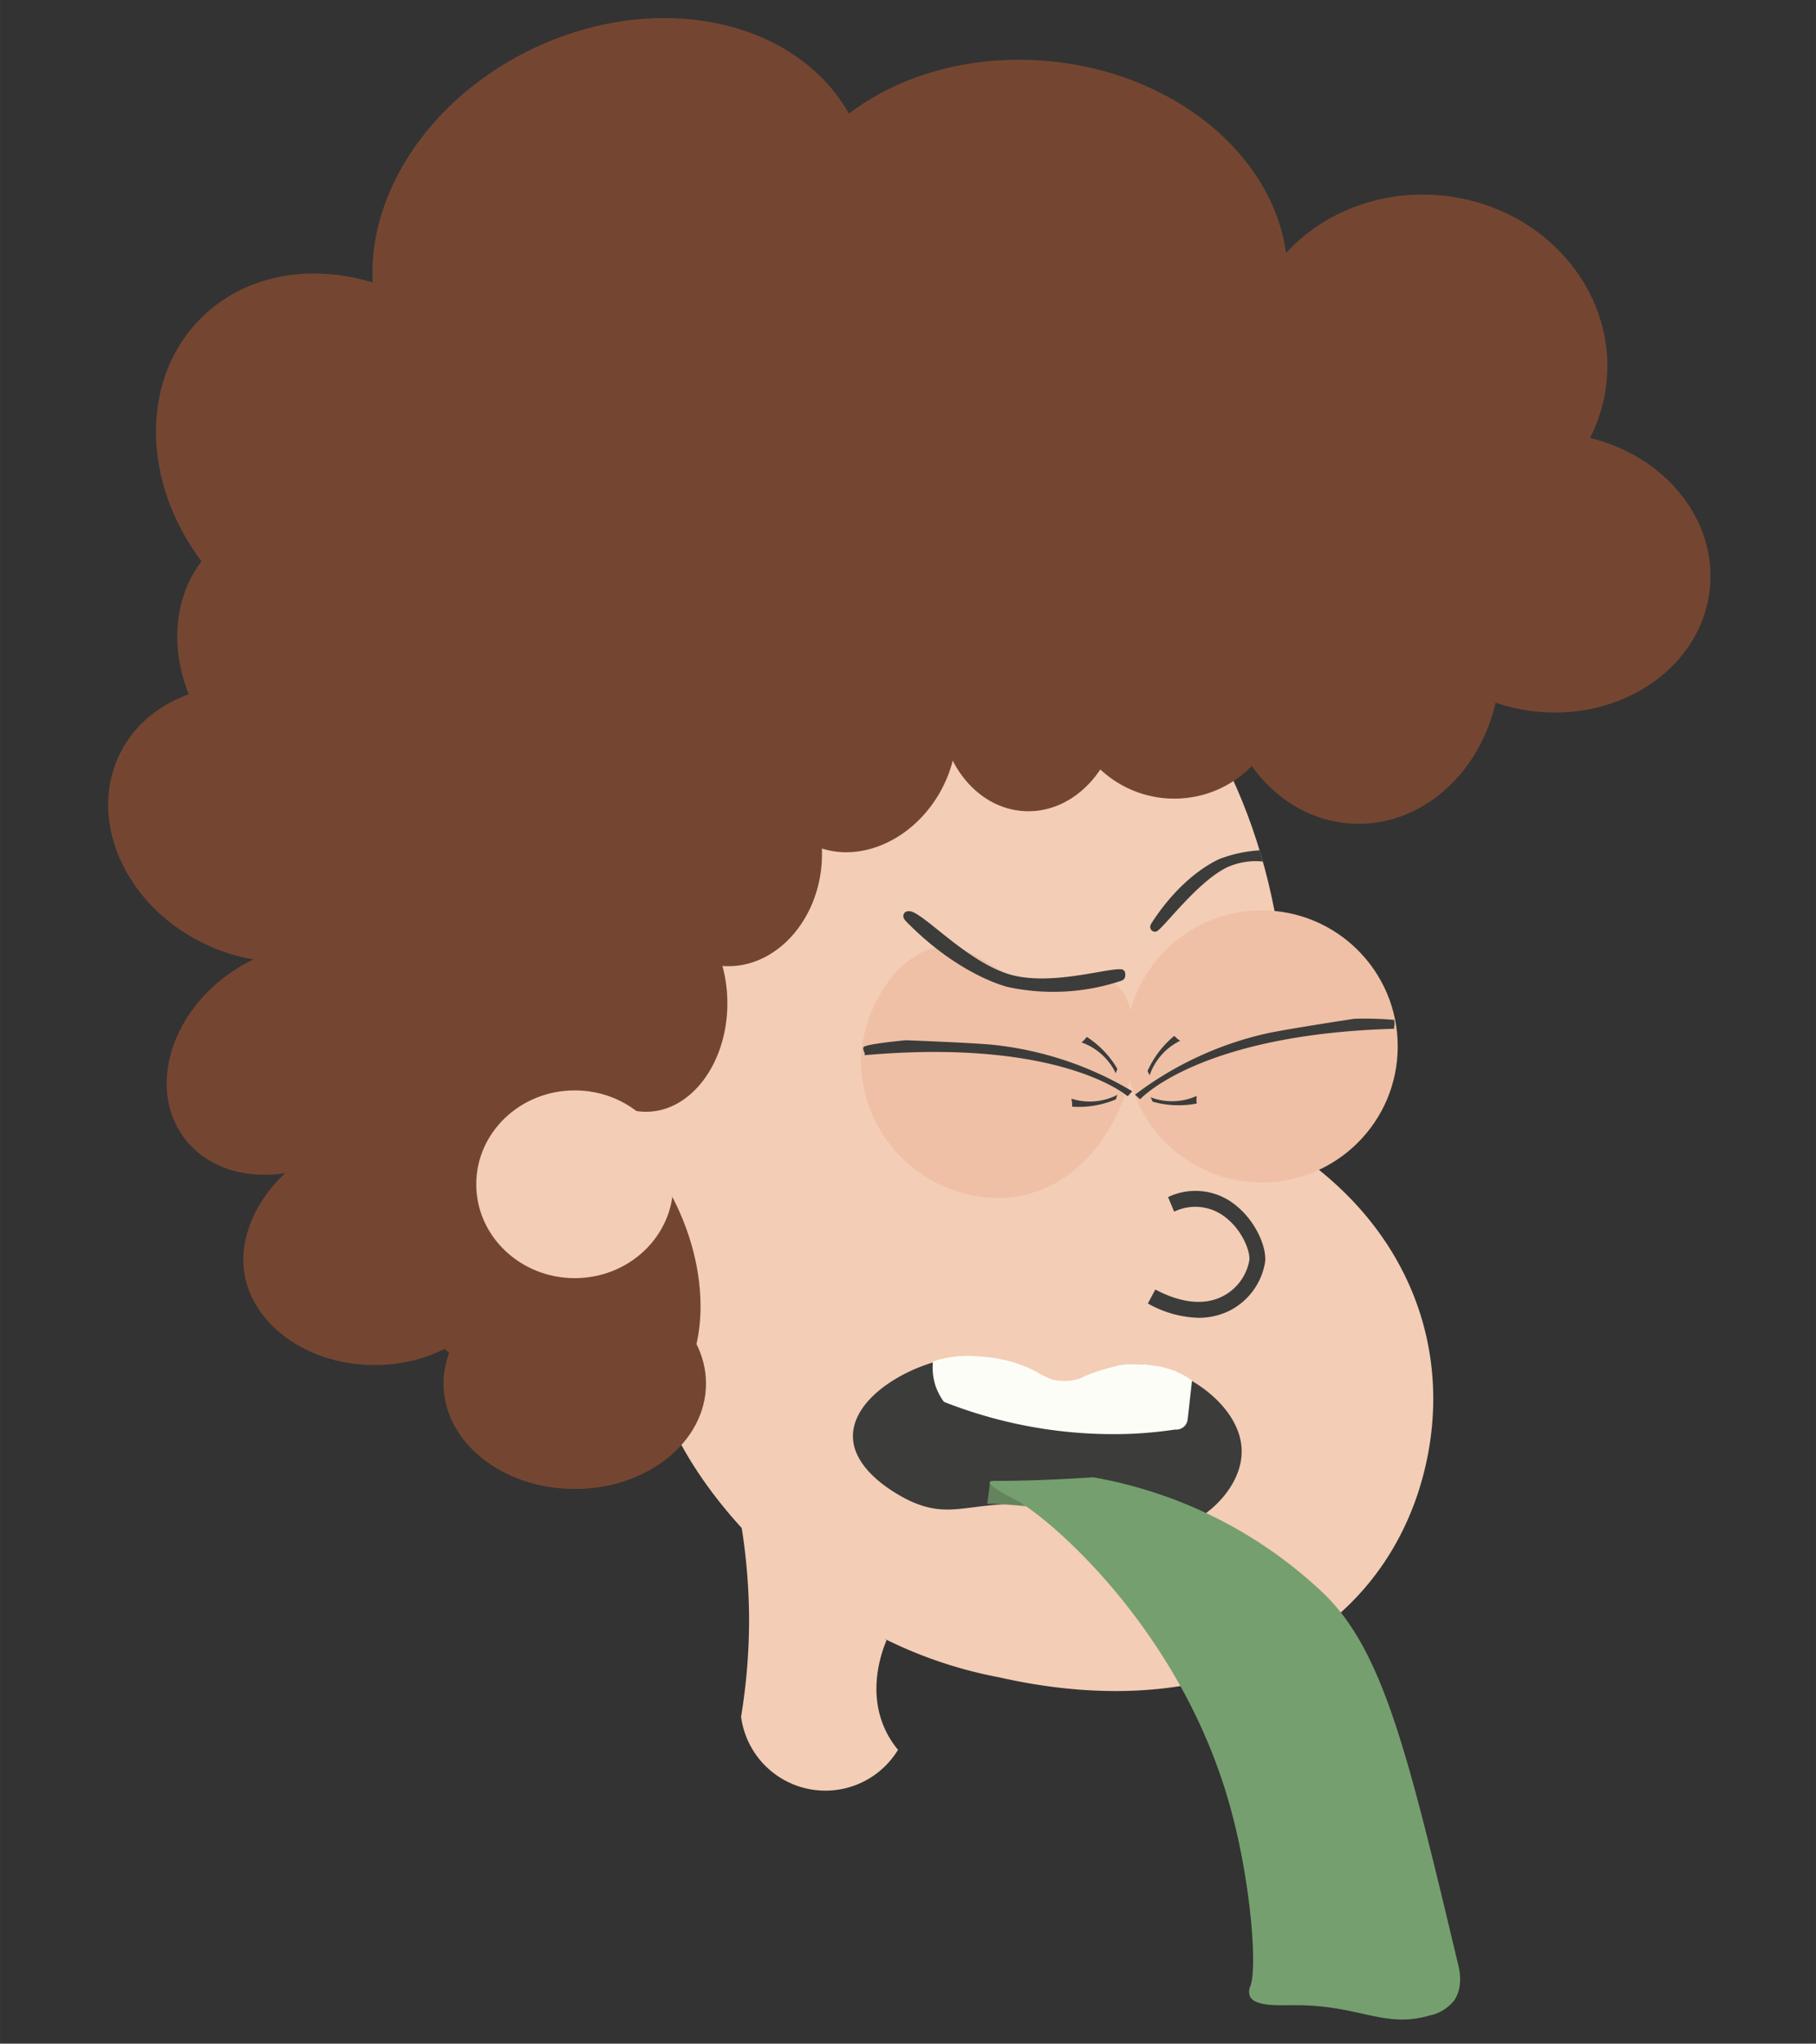 <svg xmlns="http://www.w3.org/2000/svg" width="80mm" height="90mm" viewBox="0 0 226.77 255.12">
  <rect x="0" y="0" width="226.77" height="255.12" fill="#333333" stroke="none"/>
  <defs>
    <style>
      .cls-1 {
        fill: #f3cdb5;
      }

      .cls-2 {
        fill: #efc0a5;
      }

      .cls-3 {
        fill: #744631;
      }

      .cls-4 {
        fill: #3c3c3b;
      }

      .cls-5 {
        fill: #fdfdf8;
      }

      .cls-6 {
        fill: #65845e;
      }

      .cls-7 {
        fill: #759f6f;
      }
    </style>
  </defs>
  <g id="Inde_i_bussen" data-name="Inde i bussen">
    <g>
      <path class="cls-1" d="M141.48,135.39c-23.38-5.29-55.87,4.74-60.18,25.27-3.65,17.4,14.21,36.35,29.46,44.07a54.68,54.68,0,0,0,14,4.66c28.61,6.48,48.65-6.08,53.28-26.52S170.09,141.87,141.48,135.39Zm-21.92,27.46c-6.45,0-6.44-10,0-10S126,162.85,119.56,162.85Z"/>
      <ellipse class="cls-1" cx="119" cy="129.06" rx="41.61" ry="58.51"/>
      <path class="cls-2" d="M141.5,132.55c-.79,6.39-6.22,17-17,17a17.3,17.3,0,0,1-17-17c.09-6.43,4.51-13.55,9.61-14.25,5.75-.79,9.92,6.91,17,5.19,2.08-.51,3.2-1.54,4.65-.91C141.5,123.76,141.91,129.27,141.5,132.55Z"/>
      <g>
        <ellipse class="cls-3" cx="71.77" cy="172.72" rx="16.39" ry="13.16"/>
        <ellipse class="cls-3" cx="67.67" cy="159.56" rx="16.39" ry="13.16"/>
        <path class="cls-3" d="M63.17,157.25c0,7.27-7.34,13.16-16.4,13.16s-16.39-5.89-16.39-13.16,7.34-15.32,16.39-15.32S63.17,150,63.17,157.25Z"/>
        <ellipse class="cls-3" cx="73.08" cy="157.25" rx="13.16" ry="20.4" transform="translate(-53.39 38.62) rotate(-21.91)"/>
        <ellipse class="cls-3" cx="36.19" cy="132.31" rx="16.39" ry="13.16" transform="translate(-70.31 45.86) rotate(-35.63)"/>
        <ellipse class="cls-3" cx="32.53" cy="102.85" rx="16.53" ry="19.62" transform="translate(-73.85 84.95) rotate(-62.9)"/>
        <ellipse class="cls-3" cx="40.27" cy="82.53" rx="16.53" ry="19.62" transform="translate(-46.56 52.65) rotate(-45)"/>
        <ellipse class="cls-3" cx="77.63" cy="29.41" rx="32.22" ry="25.83" transform="translate(-5.08 36.48) rotate(-25.64)"/>
        <ellipse class="cls-3" cx="128.63" cy="33.36" rx="25.83" ry="32.22" transform="translate(83.23 158.25) rotate(-84.57)"/>
        <ellipse class="cls-3" cx="140.02" cy="57.89" rx="25.83" ry="32.22" transform="translate(69.14 191.8) rotate(-84.57)"/>
        <ellipse class="cls-3" cx="96.46" cy="65.73" rx="25.83" ry="32.22" transform="matrix(0.09, -1, 1, 0.09, 21.89, 155.53)"/>
        <ellipse class="cls-3" cx="70.53" cy="81.21" rx="25.83" ry="32.22" transform="translate(-17 143.73) rotate(-84.57)"/>
        <ellipse class="cls-3" cx="59.47" cy="104.08" rx="25.83" ry="32.22" transform="translate(-49.77 153.42) rotate(-84.57)"/>
        <ellipse class="cls-3" cx="58.69" cy="131" rx="23.52" ry="19.88" transform="translate(-75.05 183.15) rotate(-87.17)"/>
        <ellipse class="cls-3" cx="178" cy="45.41" rx="21.1" ry="22.75" transform="translate(115.93 218.31) rotate(-84.57)"/>
        <ellipse class="cls-3" cx="193.67" cy="71.49" rx="17.44" ry="19.96" transform="translate(104.16 257.52) rotate(-84.57)"/>
        <ellipse class="cls-3" cx="169.9" cy="82.89" rx="19.96" ry="17.44" transform="translate(78.71 248.49) rotate(-87.17)"/>
        <circle class="cls-3" cx="146.64" cy="86.16" r="13.54"/>
        <ellipse class="cls-3" cx="128.63" cy="87.74" rx="13.54" ry="11.28" transform="translate(34.64 211.88) rotate(-87.17)"/>
        <ellipse class="cls-3" cx="107.55" cy="93.38" rx="13.54" ry="11.28" transform="translate(-27.1 139.83) rotate(-60)"/>
        <ellipse class="cls-3" cx="91.35" cy="107.11" rx="13.54" ry="11.28" transform="translate(-23.93 187.9) rotate(-84.57)"/>
        <ellipse class="cls-3" cx="80.68" cy="125.25" rx="10.15" ry="13.54"/>
        <ellipse class="cls-3" cx="43.22" cy="57.89" rx="21.66" ry="25.67" transform="translate(-28.27 47.52) rotate(-45)"/>
      </g>
      <ellipse class="cls-1" cx="71.77" cy="147.84" rx="12.3" ry="11.72"/>
      <circle class="cls-2" cx="157.56" cy="130.63" r="16.98"/>
      <path class="cls-4" d="M149.66,164.51a13.53,13.53,0,0,1-6.32-1.79l.93-1.74c3.23,1.71,6.14,2,8.4.85a6.3,6.3,0,0,0,3.34-4.5c.13-1-.78-3.67-3-5.38a6.06,6.06,0,0,0-6.39-.69l-.76-1.82a7.94,7.94,0,0,1,8.36.95c2.57,2,4,5.32,3.75,7.21a8.31,8.31,0,0,1-4.39,6A8.65,8.65,0,0,1,149.66,164.51Z"/>
      <path class="cls-1" d="M92.41,189.48a75.59,75.59,0,0,1,1.13,12.77,74.89,74.89,0,0,1-1,12.06,10.62,10.62,0,0,0,19.6,4.13,11.57,11.57,0,0,1-1.68-2.69c-2.13-4.78-.35-9.57.25-11Z"/>
      <path class="cls-4" d="M140.32,121.12a.77.77,0,0,1,.2.42c0,.41,0,.73-.57.92a26.89,26.89,0,0,1-14.07.76s-6-1.35-12.67-8.13c-.12-.13-.49-.5-.4-.83s.26-.53.77-.51c1.66.07,7.4,6.62,12.9,8S139.63,120.39,140.32,121.12Z"/>
      <path class="cls-4" d="M157.3,106.15h0a19.31,19.31,0,0,0-2,.24,17.27,17.27,0,0,0-2.83.77s-4.49,1.65-8.62,8c-.08.12-.31.47-.18.75a.57.57,0,0,0,.7.38c.7-.11,5-6.12,8.83-8a8.63,8.63,0,0,1,4.49-.74Z"/>
      <path class="cls-4" d="M123.91,130.42c-3-.27-10.79-.56-10.79-.56s-5.11.47-5.29.87.35.8.09,1c24.63-2.18,32.9,5.13,32.9,5.13l.57-.63A42.52,42.52,0,0,0,123.91,130.42Z"/>
      <path class="cls-4" d="M135.71,129.44a3.6,3.6,0,0,1-.66.69,7.49,7.49,0,0,1,4.28,3.86l.2-.56A12,12,0,0,0,135.71,129.44Z"/>
      <path class="cls-4" d="M133.88,138.15a3.38,3.38,0,0,0-.1-1,7.54,7.54,0,0,0,5.75-.47l-.19.56A11.88,11.88,0,0,1,133.88,138.15Z"/>
      <path class="cls-4" d="M174.11,127.32a42.89,42.89,0,0,0-5-.14s-7.68,1.17-10.66,1.77a42.68,42.68,0,0,0-16.72,7.71l.64.57s7.32-8.11,31.71-8.8a3.93,3.93,0,0,1,.06-.48Q174.13,127.64,174.11,127.32Z"/>
      <path class="cls-4" d="M146.64,129.31a3.93,3.93,0,0,0,.73.62,7.47,7.47,0,0,0-3.81,4.31l-.26-.54A12.07,12.07,0,0,1,146.64,129.31Z"/>
      <path class="cls-4" d="M149.44,137.76a3.78,3.78,0,0,1,0-.95,7.49,7.49,0,0,1-5.76.17l.26.55A11.91,11.91,0,0,0,149.44,137.76Z"/>
      <path class="cls-4" d="M140.31,170.41c-3.52.58-5.54,3.25-9,2.23-1.75-.52-2.1-1.48-4.68-2.41a17.85,17.85,0,0,0-5.85-.89c-5.79.15-14.41,4.63-14.27,10.07.12,4.77,6.93,7.88,7.36,8.06,4.92,2.17,7.19,0,14.89.29,11,.37,13.72,5,19.43,2.53,3.67-1.58,6.93-5.38,6.86-9.19C155,175,146.39,169.42,140.31,170.41Z"/>
      <path class="cls-5" d="M146.74,178.46q-2.38.36-5,.51A57.62,57.62,0,0,1,117.87,175a7.56,7.56,0,0,1-1-1.86,7.41,7.41,0,0,1-.37-3.18c.23-.08.49-.16.79-.24,0,0,.45-.12.9-.21a14.4,14.4,0,0,1,3.92-.19,19.77,19.77,0,0,1,4.5.76,20.33,20.33,0,0,1,2.51,1,14.72,14.72,0,0,0,2.19,1.11,6.31,6.31,0,0,0,3.41-.06c.49-.16.32-.18,1.28-.56a25.71,25.71,0,0,1,2.49-.8c.72-.2,1.09-.3,1.48-.37a11.1,11.1,0,0,1,1.83-.12,15,15,0,0,1,2.09.17,11,11,0,0,1,3.27.9,8.56,8.56,0,0,1,1.69,1l-.54,4.83A1.43,1.43,0,0,1,146.74,178.46Z"/>
      <g>
        <path class="cls-6" d="M123.28,187.73c.25-1.84.35-2.66.34-2.71a0,0,0,0,1,0,0s.12.07.13.08a15.93,15.93,0,0,0,1.69.93q.54.45,1.14.9c.54.41,1.07.77,1.58,1.11-.64-.07-1.3-.13-2-.18C125.16,187.76,124.19,187.73,123.28,187.73Z"/>
        <path class="cls-7" d="M181.62,249.68a5.14,5.14,0,0,1-3,1.9c-5.83,1.73-8.79-1.33-17.14-1.26-1.85,0-4.83.19-5.41-1.14a1.69,1.69,0,0,1,.07-1.25c.89-2.24.06-13.42-2.7-23-6.33-22-22.77-35.7-26.59-37.68-.42-.22-3.43-1.72-3.25-2.22.07-.2.62-.16.81-.16,3,0,6.89-.11,12.1-.45a55.77,55.77,0,0,1,28.83,14.55c7.44,7.22,10.51,20.16,16.68,46C182.26,245.87,182.74,248,181.62,249.68Z"/>
      </g>
    </g>
  </g>
</svg>
